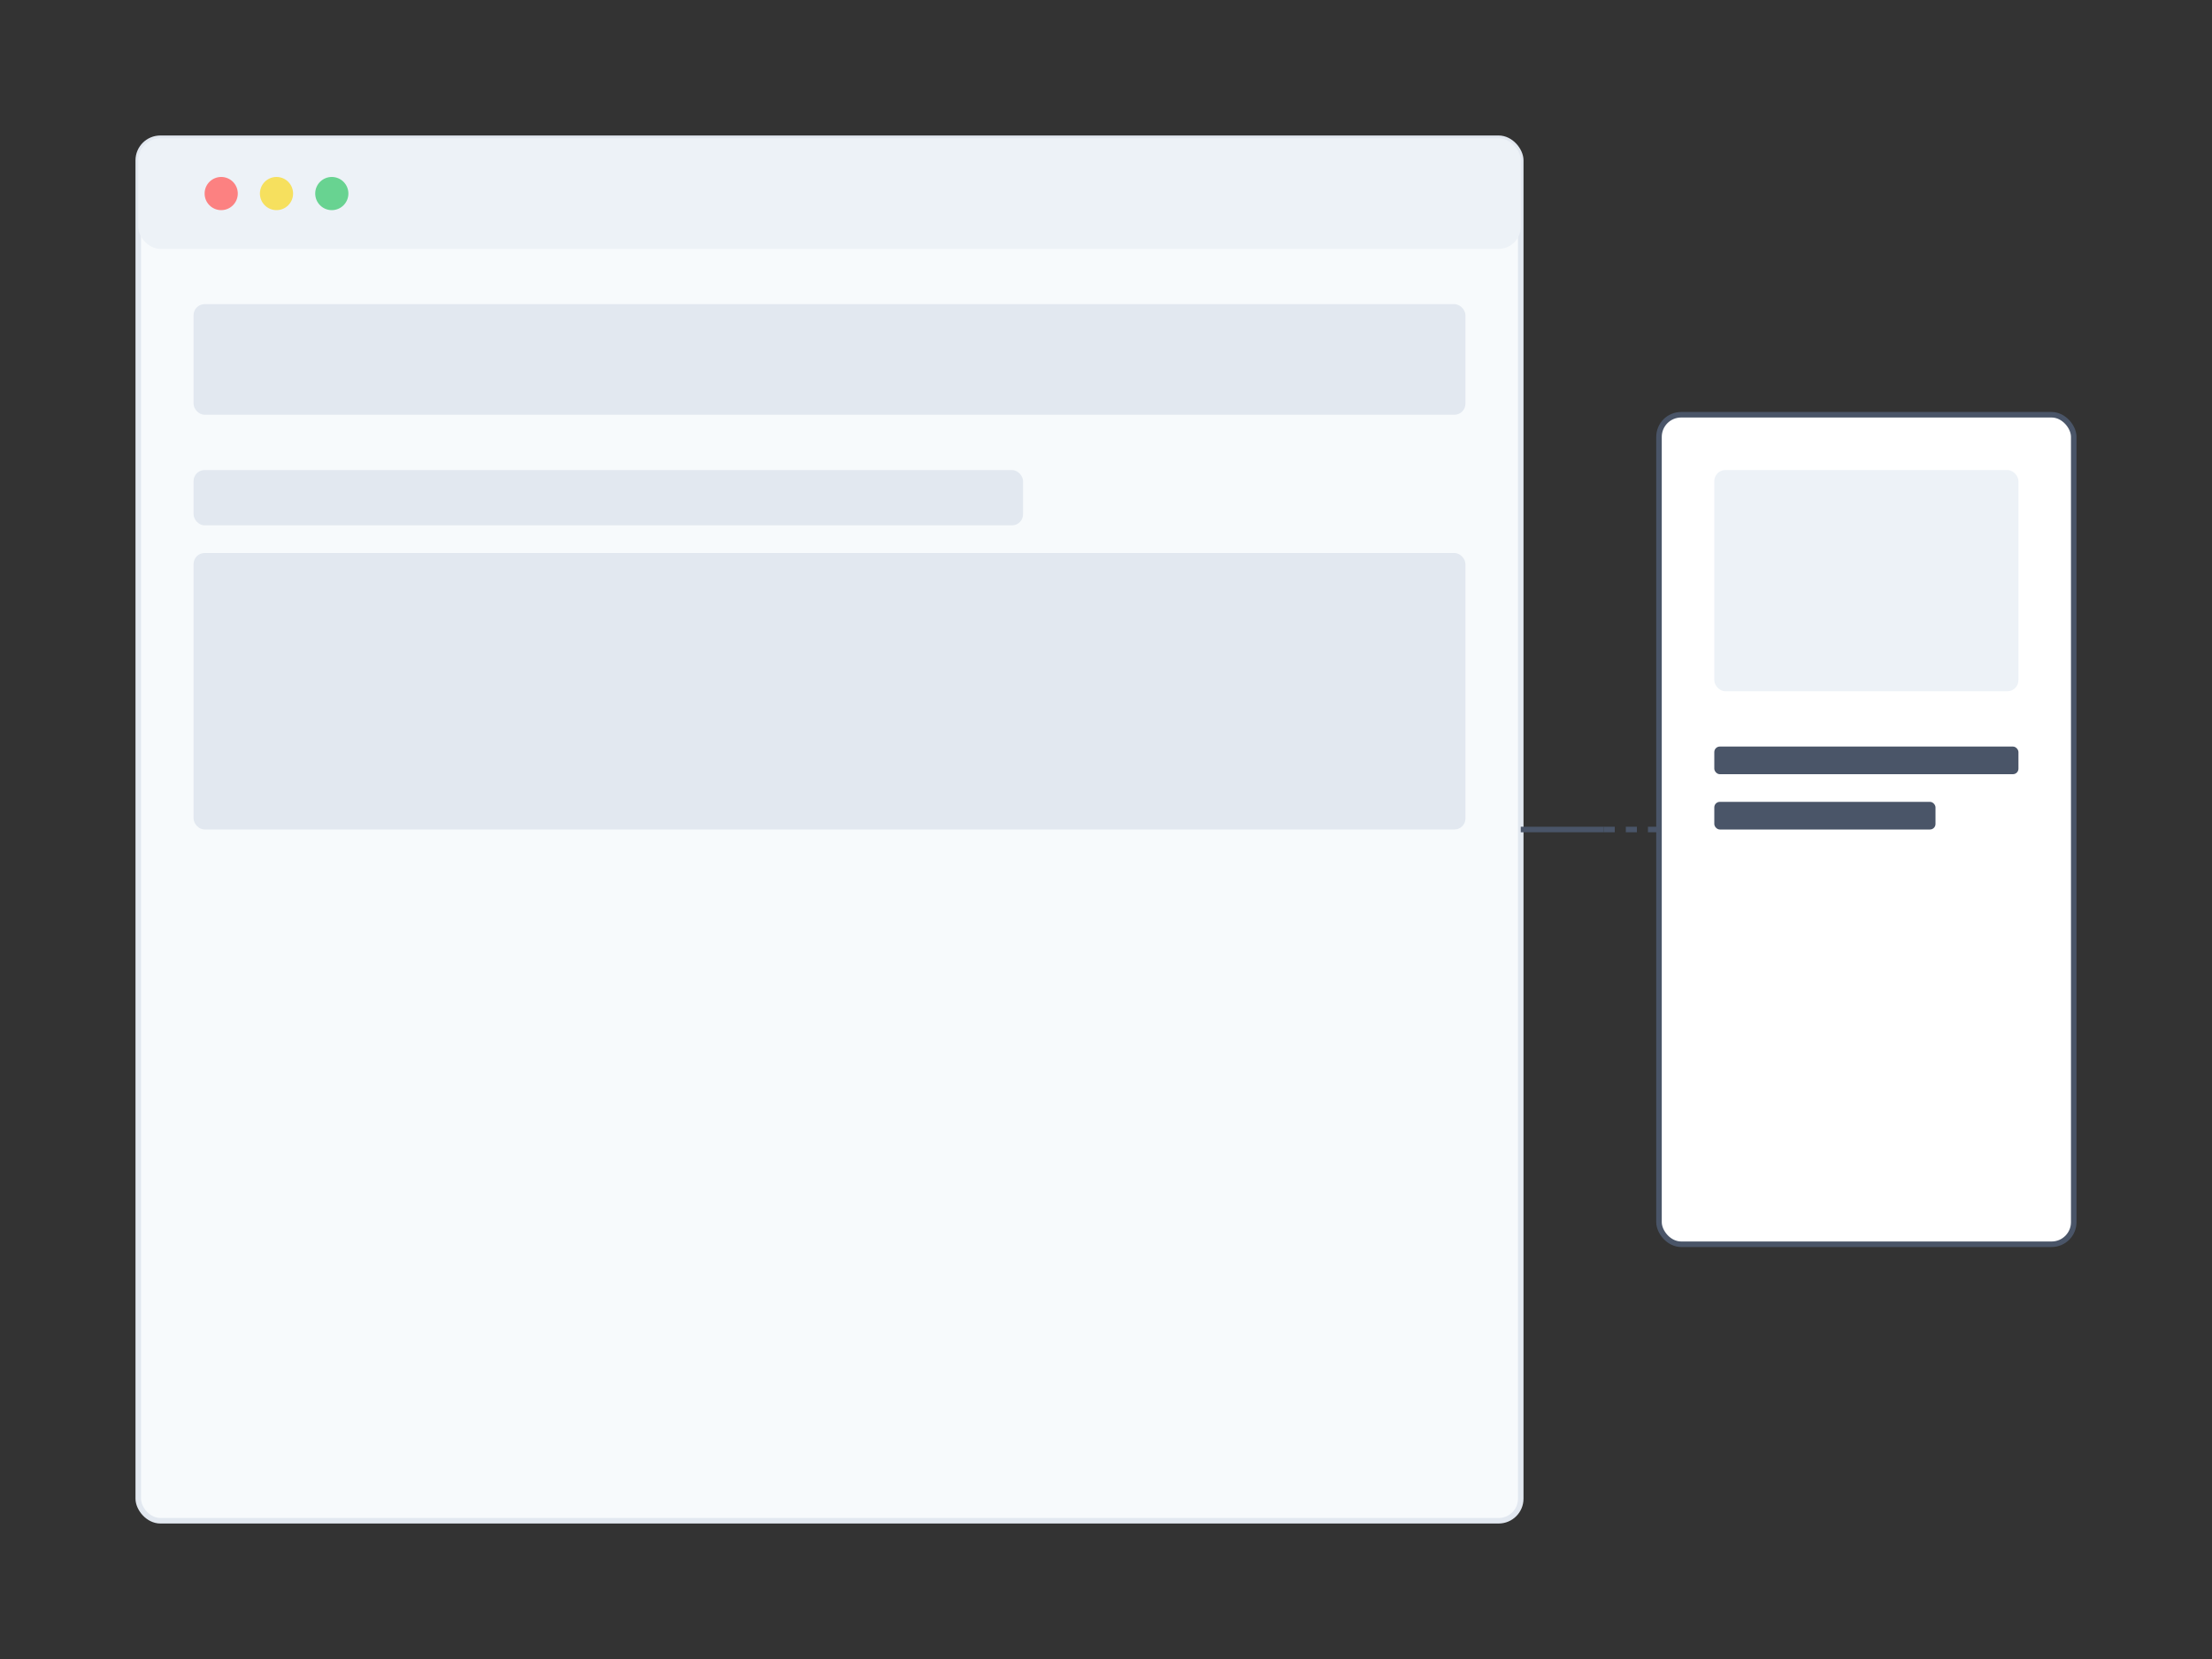 <?xml version="1.0" encoding="UTF-8"?>
<svg width="800" height="600" viewBox="0 0 800 600" fill="none" xmlns="http://www.w3.org/2000/svg">
  <rect x="0" y="0" width="800" height="600" fill="#333333" stroke="none"/>
  <!-- Browser window -->
  <rect x="50" y="50" width="500" height="500" rx="8" fill="#F7FAFC" stroke="#E2E8F0" stroke-width="2"/>
  
  <!-- Browser toolbar -->
  <rect x="50" y="50" width="500" height="40" rx="8" fill="#EDF2F7"/>
  <circle cx="80" cy="70" r="6" fill="#FC8181"/>
  <circle cx="100" cy="70" r="6" fill="#F6E05E"/>
  <circle cx="120" cy="70" r="6" fill="#68D391"/>
  
  <!-- Website content -->
  <rect x="70" y="110" width="460" height="40" rx="4" fill="#E2E8F0"/>
  <rect x="70" y="170" width="300" height="20" rx="4" fill="#E2E8F0"/>
  <rect x="70" y="200" width="460" height="100" rx="4" fill="#E2E8F0"/>
  
  <!-- Social post preview -->
  <rect x="600" y="150" width="150" height="300" rx="8" fill="#FFFFFF" stroke="#4A5568" stroke-width="2"/>
  <rect x="620" y="170" width="110" height="80" rx="4" fill="#EDF2F7"/>
  <rect x="620" y="270" width="110" height="10" rx="2" fill="#4A5568"/>
  <rect x="620" y="290" width="80" height="10" rx="2" fill="#4A5568"/>
  
  <!-- Arrow connecting -->
  <path d="M550 300 L580 300" stroke="#4A5568" stroke-width="2"/>
  <path d="M580 300 L600 300" stroke="#4A5568" stroke-width="2" stroke-dasharray="4 4"/>
</svg> 